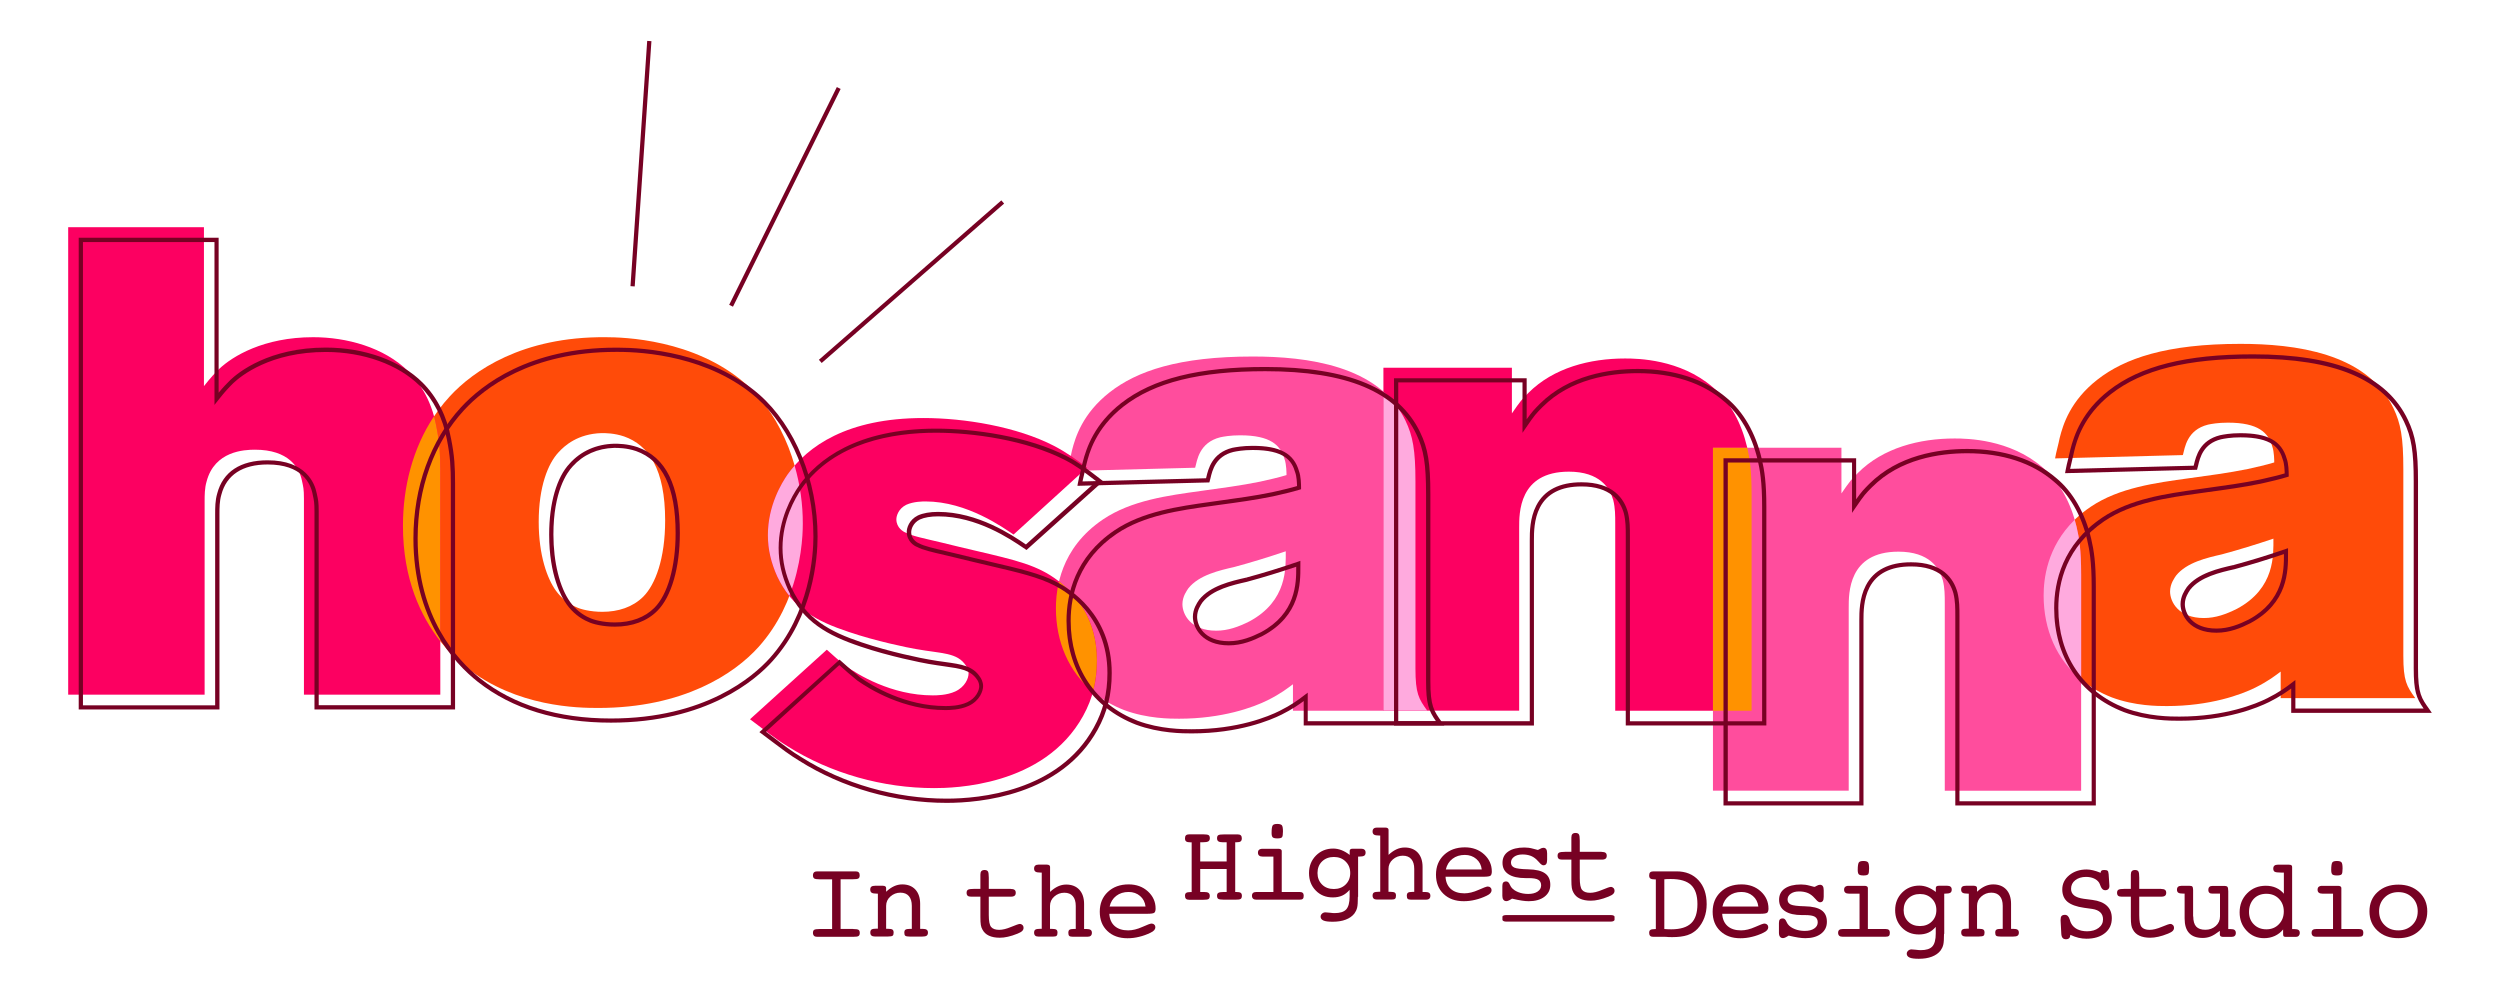 <?xml version="1.0" encoding="utf-8"?>
<!-- Generator: Adobe Illustrator 27.5.0, SVG Export Plug-In . SVG Version: 6.00 Build 0)  -->
<svg version="1.1" id="Layer_1" xmlns="http://www.w3.org/2000/svg" xmlns:xlink="http://www.w3.org/1999/xlink" x="0px" y="0px"
	 viewBox="0 0 330 132" style="enable-background:new 0 0 330 132;" xml:space="preserve">
<style type="text/css">
	.st0{fill:#770123;}
	.st1{fill:#FF4D9D;}
	.st2{fill:#FF4B09;}
	.st3{fill:#FC0061;}
	.st4{fill:#FFAADE;}
	.st5{fill:#FF9200;}
</style>
<g>
	<g>
		<g>
			<g>
				<path class="st0" d="M112.61,122.63c0.37,0,0.61,0.04,0.72,0.11c0.1,0.07,0.16,0.2,0.16,0.4c0,0.2-0.05,0.34-0.16,0.41
					c-0.1,0.08-0.34,0.11-0.72,0.11h-4.42h-0.34c-0.17,0-0.31-0.04-0.4-0.13c-0.09-0.09-0.14-0.22-0.14-0.39
					c0-0.19,0.05-0.33,0.16-0.4c0.11-0.07,0.35-0.11,0.72-0.11h1.65v-6.56h-1.65c-0.36,0-0.6-0.04-0.71-0.11
					c-0.11-0.08-0.17-0.21-0.17-0.41c0-0.18,0.05-0.31,0.14-0.4c0.09-0.08,0.23-0.13,0.41-0.13h0.33h4.42h0.34
					c0.17,0,0.31,0.04,0.4,0.13c0.09,0.09,0.13,0.22,0.13,0.39c0,0.2-0.05,0.34-0.16,0.41c-0.11,0.08-0.35,0.11-0.71,0.11h-1.65
					v6.56H112.61z"/>
			</g>
			<g>
				<path class="st0" d="M115.88,122.63v-4.67h-0.14c-0.33,0-0.56-0.04-0.68-0.12c-0.12-0.08-0.19-0.21-0.19-0.41
					c0-0.18,0.05-0.31,0.15-0.39c0.1-0.08,0.27-0.12,0.49-0.12h0.34h0.7c0.13,0,0.23,0.03,0.31,0.08c0.07,0.05,0.11,0.13,0.11,0.22
					v0.49c0.35-0.33,0.7-0.57,1.05-0.73c0.35-0.16,0.71-0.24,1.08-0.24c0.73,0,1.31,0.23,1.73,0.68c0.42,0.46,0.63,1.09,0.63,1.89
					v3.3h0.34c0.24,0,0.42,0.04,0.53,0.12c0.11,0.08,0.16,0.21,0.16,0.38c0,0.19-0.06,0.32-0.17,0.4c-0.11,0.08-0.32,0.12-0.61,0.12
					h-1.61c-0.31,0-0.51-0.04-0.6-0.11c-0.09-0.07-0.13-0.21-0.13-0.41c0-0.19,0.05-0.32,0.15-0.39s0.3-0.11,0.58-0.11h0.26v-3.03
					c0-0.57-0.13-1-0.39-1.3c-0.26-0.3-0.63-0.45-1.12-0.45c-0.5,0-0.93,0.17-1.31,0.5c-0.38,0.33-0.57,0.75-0.57,1.24v3.03h0.25
					c0.29,0,0.49,0.04,0.59,0.11c0.1,0.07,0.15,0.2,0.15,0.39c0,0.2-0.04,0.34-0.13,0.41s-0.3,0.11-0.64,0.11h-1.32h-0.39
					c-0.2,0-0.35-0.04-0.45-0.13c-0.1-0.08-0.15-0.22-0.15-0.4c0-0.19,0.06-0.33,0.17-0.4s0.34-0.11,0.67-0.11H115.88z"/>
			</g>
			<g>
				<path class="st0" d="M133.4,117.34c0.24,0,0.41,0.04,0.52,0.12c0.11,0.08,0.16,0.21,0.16,0.39c0,0.17-0.05,0.3-0.15,0.38
					c-0.1,0.08-0.25,0.13-0.46,0.13h-2.95v2.43c0,0.8,0.1,1.32,0.31,1.57c0.21,0.25,0.56,0.38,1.06,0.38c0.44,0,0.97-0.13,1.59-0.39
					c0.62-0.26,1-0.39,1.14-0.39c0.14,0,0.25,0.05,0.35,0.15c0.1,0.1,0.14,0.22,0.14,0.36c0,0.16-0.06,0.3-0.18,0.42
					c-0.12,0.12-0.32,0.23-0.61,0.35c-0.48,0.19-0.9,0.33-1.28,0.41c-0.38,0.09-0.74,0.13-1.07,0.13c-0.57,0-1.04-0.09-1.43-0.27
					c-0.39-0.18-0.67-0.45-0.86-0.81c-0.1-0.17-0.17-0.37-0.21-0.6c-0.04-0.23-0.06-0.59-0.06-1.08v-0.23v-2.43h-1.24
					c-0.2,0-0.35-0.04-0.44-0.12c-0.09-0.08-0.14-0.21-0.14-0.39c0-0.2,0.06-0.33,0.19-0.41c0.13-0.07,0.4-0.11,0.81-0.11h0.82
					v-1.49v-0.39c0-0.21,0.04-0.36,0.13-0.46c0.09-0.1,0.23-0.15,0.42-0.15c0.21,0,0.36,0.06,0.44,0.18
					c0.08,0.12,0.12,0.4,0.12,0.83v1.48H133.4z"/>
			</g>
			<g>
				<path class="st0" d="M137.51,122.63v-7.45h-0.14c-0.33,0-0.56-0.04-0.68-0.12c-0.12-0.08-0.19-0.21-0.19-0.41
					c0-0.17,0.05-0.31,0.15-0.39c0.1-0.09,0.24-0.13,0.43-0.13h1.11c0.13,0,0.23,0.03,0.31,0.08c0.07,0.05,0.11,0.13,0.11,0.22v3.3
					c0.35-0.33,0.7-0.57,1.05-0.73c0.35-0.16,0.71-0.24,1.08-0.24c0.73,0,1.31,0.23,1.73,0.68c0.42,0.46,0.63,1.09,0.63,1.89v3.3
					h0.34c0.24,0,0.42,0.04,0.53,0.12c0.11,0.08,0.16,0.21,0.16,0.38c0,0.17-0.05,0.31-0.15,0.39c-0.1,0.09-0.24,0.13-0.44,0.13
					h-1.94c-0.23,0-0.38-0.04-0.46-0.11c-0.08-0.08-0.12-0.21-0.12-0.41c0-0.19,0.05-0.33,0.15-0.4c0.1-0.07,0.29-0.11,0.57-0.11
					H142v-3.03c0-0.57-0.13-1-0.39-1.3c-0.26-0.3-0.63-0.45-1.12-0.45c-0.5,0-0.94,0.17-1.32,0.5c-0.38,0.33-0.57,0.75-0.57,1.24
					v3.03h0.25c0.29,0,0.49,0.04,0.59,0.11c0.1,0.07,0.15,0.2,0.15,0.39c0,0.2-0.04,0.34-0.12,0.41c-0.08,0.08-0.23,0.11-0.46,0.11
					h-1.94c-0.19,0-0.33-0.04-0.43-0.13c-0.09-0.09-0.14-0.22-0.14-0.39c0-0.19,0.06-0.33,0.17-0.4s0.34-0.11,0.67-0.11H137.51z"/>
			</g>
			<g>
				<path class="st0" d="M146.43,120.62c0.04,0.7,0.28,1.24,0.71,1.62c0.43,0.38,1.03,0.57,1.78,0.57c0.57,0,1.19-0.15,1.86-0.45
					c0.67-0.3,1.07-0.45,1.22-0.45c0.15,0,0.27,0.05,0.36,0.14c0.1,0.09,0.15,0.21,0.15,0.34c0,0.14-0.05,0.27-0.15,0.39
					c-0.1,0.12-0.26,0.23-0.49,0.34c-0.49,0.24-0.99,0.42-1.5,0.54c-0.52,0.13-1.03,0.19-1.54,0.19c-1.11,0-1.99-0.32-2.66-0.96
					c-0.67-0.64-1-1.48-1-2.54c0-1.07,0.35-1.94,1.06-2.61c0.7-0.66,1.62-1,2.75-1c1.02,0,1.87,0.31,2.55,0.93
					c0.67,0.62,1.01,1.37,1.01,2.26c0,0.27-0.06,0.45-0.17,0.55c-0.11,0.09-0.42,0.14-0.93,0.14h-0.11H146.43z M146.47,119.66h4.74
					c-0.07-0.58-0.31-1.04-0.72-1.39c-0.41-0.35-0.91-0.53-1.51-0.53c-0.65,0-1.19,0.17-1.63,0.51
					C146.9,118.59,146.61,119.06,146.47,119.66z"/>
			</g>
			<g>
				<path class="st0" d="M158.43,117.74h0.49c0.29,0,0.49,0.04,0.6,0.12s0.17,0.21,0.17,0.39c0,0.2-0.05,0.34-0.15,0.41
					c-0.1,0.08-0.33,0.11-0.67,0.11h-1.59h-0.33c-0.18,0-0.31-0.04-0.4-0.13c-0.09-0.09-0.13-0.22-0.13-0.39
					c0-0.19,0.05-0.32,0.16-0.39c0.1-0.07,0.3-0.11,0.59-0.11h0.13v-6.56h-0.12c-0.29,0-0.49-0.04-0.6-0.12s-0.16-0.21-0.16-0.41
					c0-0.18,0.04-0.31,0.13-0.4c0.09-0.08,0.23-0.13,0.42-0.13h0.31h1.52c0.39,0,0.63,0.04,0.74,0.11s0.16,0.21,0.16,0.41
					c0,0.19-0.07,0.33-0.2,0.41c-0.13,0.08-0.38,0.12-0.74,0.12h-0.33v2.53h3.49v-2.53h-0.5c-0.28,0-0.47-0.04-0.59-0.12
					c-0.12-0.08-0.18-0.22-0.18-0.4c0-0.2,0.05-0.34,0.16-0.41c0.11-0.08,0.38-0.11,0.8-0.11h1.45h0.33c0.17,0,0.31,0.04,0.4,0.13
					c0.09,0.09,0.13,0.22,0.13,0.39c0,0.19-0.05,0.32-0.15,0.4c-0.1,0.08-0.28,0.12-0.55,0.12h-0.17v6.56h0.12
					c0.29,0,0.49,0.04,0.6,0.11c0.11,0.08,0.16,0.21,0.16,0.39c0,0.2-0.05,0.34-0.15,0.41c-0.1,0.08-0.34,0.11-0.71,0.11h-1.51
					c-0.39,0-0.64-0.04-0.75-0.11c-0.11-0.08-0.16-0.21-0.16-0.41c0-0.19,0.06-0.32,0.19-0.39c0.13-0.07,0.37-0.11,0.72-0.11h0.36
					v-3.03h-3.49V117.74z"/>
			</g>
			<g>
				<path class="st0" d="M169.2,117.74h2.34c0.19,0,0.33,0.04,0.42,0.12c0.09,0.08,0.13,0.21,0.13,0.38c0,0.2-0.04,0.34-0.13,0.41
					c-0.08,0.08-0.24,0.11-0.47,0.11h-5.64c-0.19,0-0.34-0.04-0.44-0.13c-0.1-0.09-0.15-0.22-0.15-0.39c0-0.17,0.05-0.3,0.15-0.38
					c0.1-0.08,0.25-0.12,0.46-0.12h2.22v-4.67h-1.42c-0.2,0-0.35-0.04-0.46-0.13c-0.11-0.09-0.16-0.22-0.16-0.39
					c0-0.17,0.05-0.3,0.15-0.38c0.1-0.08,0.24-0.13,0.44-0.13h2.13c0.13,0,0.23,0.03,0.31,0.08c0.08,0.05,0.11,0.13,0.11,0.22
					V117.74z M167.85,109.95c0-0.52,0.05-0.85,0.14-0.99c0.09-0.14,0.3-0.2,0.61-0.2c0.3,0,0.5,0.06,0.6,0.17
					c0.1,0.11,0.15,0.38,0.15,0.81c0,0.42-0.04,0.68-0.13,0.78c-0.09,0.1-0.29,0.15-0.61,0.15c-0.31,0-0.51-0.05-0.61-0.14
					C167.9,110.43,167.85,110.24,167.85,109.95z"/>
			</g>
			<g>
				<path class="st0" d="M179.24,118.38c0,0.68-0.03,1.16-0.1,1.44c-0.07,0.28-0.19,0.53-0.35,0.75c-0.27,0.36-0.66,0.63-1.15,0.82
					c-0.49,0.19-1.07,0.28-1.73,0.28c-0.55,0-0.96-0.05-1.21-0.16s-0.38-0.28-0.38-0.51c0-0.15,0.06-0.28,0.19-0.4
					c0.12-0.11,0.27-0.17,0.44-0.17c0.13,0,0.33,0.02,0.6,0.05c0.27,0.04,0.48,0.05,0.62,0.05c0.72,0,1.23-0.16,1.53-0.49
					c0.3-0.33,0.45-0.9,0.45-1.7v-0.88c-0.3,0.34-0.62,0.6-0.98,0.76c-0.36,0.16-0.77,0.24-1.24,0.24c-0.91,0-1.66-0.3-2.25-0.91
					c-0.59-0.6-0.89-1.37-0.89-2.3c0-0.93,0.31-1.7,0.92-2.32c0.61-0.61,1.37-0.92,2.27-0.92c0.37,0,0.74,0.07,1.1,0.21
					s0.72,0.35,1.08,0.63v-0.52c0-0.1,0.03-0.18,0.1-0.23c0.07-0.05,0.17-0.07,0.31-0.07h1.1c0.19,0,0.34,0.04,0.44,0.13
					c0.1,0.08,0.15,0.21,0.15,0.38c0,0.19-0.06,0.33-0.18,0.41c-0.12,0.08-0.35,0.12-0.68,0.12h-0.13V118.38z M176.07,113.12
					c-0.64,0-1.15,0.2-1.56,0.59c-0.4,0.39-0.6,0.9-0.6,1.53c0,0.62,0.2,1.12,0.6,1.52c0.4,0.4,0.92,0.59,1.56,0.59
					c0.63,0,1.15-0.2,1.55-0.59c0.41-0.4,0.61-0.9,0.61-1.52c0-0.62-0.2-1.12-0.61-1.52C177.22,113.32,176.7,113.12,176.07,113.12z"
					/>
			</g>
			<g>
				<path class="st0" d="M182.19,117.74v-7.45h-0.14c-0.33,0-0.56-0.04-0.68-0.12c-0.12-0.08-0.19-0.21-0.19-0.41
					c0-0.17,0.05-0.31,0.15-0.39c0.1-0.09,0.24-0.13,0.43-0.13h1.11c0.13,0,0.23,0.03,0.31,0.08c0.07,0.05,0.11,0.13,0.11,0.22v3.3
					c0.35-0.33,0.7-0.57,1.05-0.73c0.35-0.16,0.71-0.24,1.08-0.24c0.73,0,1.31,0.23,1.73,0.68c0.42,0.46,0.63,1.09,0.63,1.89v3.3
					h0.34c0.24,0,0.42,0.04,0.53,0.12c0.11,0.08,0.16,0.21,0.16,0.38c0,0.17-0.05,0.31-0.15,0.39c-0.1,0.09-0.24,0.13-0.44,0.13
					h-1.94c-0.23,0-0.38-0.04-0.46-0.11c-0.08-0.08-0.12-0.21-0.12-0.41c0-0.19,0.05-0.33,0.15-0.4s0.29-0.11,0.57-0.11h0.26v-3.03
					c0-0.57-0.13-1-0.39-1.3c-0.26-0.3-0.63-0.45-1.12-0.45c-0.5,0-0.94,0.17-1.32,0.5c-0.38,0.33-0.57,0.75-0.57,1.24v3.03h0.25
					c0.29,0,0.49,0.04,0.59,0.11c0.1,0.07,0.15,0.2,0.15,0.39c0,0.2-0.04,0.34-0.12,0.41c-0.08,0.08-0.23,0.11-0.46,0.11h-1.94
					c-0.19,0-0.33-0.04-0.43-0.13c-0.09-0.09-0.14-0.22-0.14-0.39c0-0.19,0.06-0.33,0.17-0.4s0.34-0.11,0.67-0.11H182.19z"/>
			</g>
			<g>
				<path class="st0" d="M190.81,115.73c0.04,0.7,0.28,1.24,0.71,1.62c0.43,0.38,1.03,0.57,1.78,0.57c0.57,0,1.19-0.15,1.86-0.45
					c0.67-0.3,1.07-0.45,1.22-0.45c0.15,0,0.27,0.05,0.36,0.14c0.1,0.09,0.15,0.21,0.15,0.34c0,0.14-0.05,0.27-0.15,0.39
					c-0.1,0.12-0.26,0.23-0.49,0.34c-0.49,0.24-0.99,0.42-1.5,0.54c-0.52,0.13-1.03,0.19-1.54,0.19c-1.11,0-1.99-0.32-2.66-0.96
					c-0.67-0.64-1-1.48-1-2.54c0-1.07,0.35-1.94,1.06-2.61c0.7-0.66,1.62-1,2.75-1c1.02,0,1.87,0.31,2.55,0.93
					c0.67,0.62,1.01,1.37,1.01,2.26c0,0.27-0.06,0.45-0.17,0.55c-0.11,0.09-0.42,0.14-0.93,0.14h-0.11H190.81z M190.85,114.77h4.74
					c-0.07-0.58-0.31-1.04-0.72-1.39c-0.41-0.35-0.91-0.53-1.51-0.53c-0.65,0-1.19,0.17-1.63,0.51
					C191.28,113.7,190.99,114.17,190.85,114.77z"/>
			</g>
			<g>
				<path class="st0" d="M198.31,118.25v-1.3c0-0.21,0.04-0.37,0.12-0.46c0.08-0.09,0.21-0.14,0.39-0.14c0.2,0,0.36,0.14,0.47,0.41
					c0.08,0.17,0.15,0.29,0.21,0.37c0.2,0.26,0.5,0.47,0.9,0.63c0.4,0.16,0.84,0.24,1.32,0.24c0.51,0,0.93-0.1,1.24-0.31
					c0.31-0.21,0.47-0.48,0.47-0.82c0-0.34-0.13-0.59-0.38-0.74c-0.25-0.15-0.68-0.22-1.28-0.22h-0.4c-0.99,0-1.74-0.17-2.26-0.52
					c-0.52-0.34-0.78-0.84-0.78-1.5c0-0.64,0.25-1.14,0.76-1.49c0.51-0.35,1.22-0.53,2.14-0.53c0.37,0,0.75,0.05,1.14,0.16
					c0.39,0.1,0.59,0.16,0.61,0.16c0.05,0,0.16-0.05,0.31-0.14c0.15-0.09,0.3-0.14,0.44-0.14c0.16,0,0.29,0.06,0.37,0.18
					c0.08,0.12,0.12,0.3,0.12,0.55v0.85c0,0.26-0.04,0.44-0.12,0.56c-0.08,0.11-0.2,0.17-0.37,0.17c-0.15,0-0.33-0.12-0.54-0.37
					c-0.15-0.17-0.27-0.3-0.37-0.39c-0.26-0.24-0.53-0.41-0.82-0.51c-0.29-0.1-0.63-0.16-1.03-0.16c-0.46,0-0.82,0.1-1.1,0.3
					c-0.28,0.2-0.42,0.46-0.42,0.77c0,0.31,0.14,0.52,0.43,0.66c0.29,0.13,0.9,0.21,1.85,0.23c1.01,0.02,1.75,0.2,2.21,0.53
					c0.47,0.33,0.7,0.83,0.7,1.52c0,0.66-0.26,1.18-0.77,1.57c-0.51,0.39-1.21,0.59-2.08,0.59c-0.28,0-0.58-0.03-0.92-0.08
					c-0.34-0.05-0.77-0.14-1.28-0.26c-0.17,0.11-0.32,0.2-0.44,0.25c-0.12,0.06-0.22,0.08-0.31,0.08c-0.17,0-0.3-0.06-0.39-0.18
					C198.35,118.64,198.31,118.47,198.31,118.25z"/>
			</g>
			<g>
				<path class="st0" d="M211.41,112.45c0.24,0,0.41,0.04,0.52,0.12s0.16,0.21,0.16,0.39c0,0.17-0.05,0.3-0.15,0.38
					c-0.1,0.08-0.25,0.13-0.46,0.13h-2.95v2.43c0,0.8,0.1,1.32,0.31,1.57s0.56,0.38,1.06,0.38c0.44,0,0.97-0.13,1.59-0.39
					c0.62-0.26,1-0.39,1.14-0.39c0.14,0,0.25,0.05,0.35,0.15c0.1,0.1,0.14,0.22,0.14,0.36c0,0.16-0.06,0.3-0.18,0.42
					c-0.12,0.12-0.32,0.23-0.61,0.35c-0.48,0.19-0.9,0.33-1.28,0.41c-0.38,0.09-0.74,0.13-1.07,0.13c-0.57,0-1.04-0.09-1.43-0.27
					c-0.39-0.18-0.67-0.45-0.86-0.81c-0.1-0.17-0.17-0.37-0.21-0.6c-0.04-0.23-0.06-0.59-0.06-1.08v-0.23v-2.43h-1.24
					c-0.2,0-0.35-0.04-0.44-0.12c-0.09-0.08-0.14-0.21-0.14-0.39c0-0.2,0.06-0.33,0.19-0.41c0.13-0.07,0.4-0.11,0.81-0.11h0.82
					v-1.49v-0.39c0-0.21,0.04-0.36,0.13-0.46c0.09-0.1,0.23-0.15,0.42-0.15c0.21,0,0.36,0.06,0.44,0.18
					c0.08,0.12,0.12,0.4,0.12,0.83v1.48H211.41z"/>
			</g>
			<g>
				<path class="st0" d="M219.7,123.66h-1.15h-0.33c-0.18,0-0.31-0.04-0.4-0.13c-0.09-0.09-0.13-0.22-0.13-0.39
					c0-0.19,0.05-0.32,0.16-0.39c0.1-0.07,0.3-0.11,0.59-0.11h0.13v-6.56h-0.12c-0.29,0-0.49-0.04-0.6-0.12
					c-0.11-0.08-0.16-0.21-0.16-0.41c0-0.18,0.04-0.31,0.13-0.4c0.09-0.08,0.23-0.13,0.42-0.13h0.31h1.15h1.61
					c1.21,0,2.17,0.39,2.89,1.17c0.72,0.78,1.08,1.83,1.08,3.16c0,0.65-0.1,1.24-0.31,1.8c-0.21,0.55-0.51,1.04-0.9,1.46
					c-0.36,0.38-0.81,0.65-1.33,0.83c-0.52,0.17-1.19,0.26-2.01,0.26c-0.1,0-0.26-0.01-0.49-0.01
					C220,123.66,219.82,123.66,219.7,123.66z M219.7,122.63c0.16,0.01,0.31,0.03,0.46,0.03c0.15,0.01,0.3,0.01,0.45,0.01
					c1.19,0,2.07-0.27,2.62-0.8c0.56-0.53,0.83-1.38,0.83-2.53c0-1.15-0.28-2-0.84-2.52c-0.56-0.53-1.45-0.79-2.68-0.79
					c-0.23,0-0.4,0-0.52,0.01c-0.12,0-0.23,0.01-0.33,0.03V122.63z"/>
			</g>
			<g>
				<path class="st0" d="M227.33,120.62c0.04,0.7,0.28,1.24,0.71,1.62c0.43,0.38,1.03,0.57,1.78,0.57c0.57,0,1.19-0.15,1.86-0.45
					c0.67-0.3,1.07-0.45,1.22-0.45c0.15,0,0.27,0.05,0.36,0.14c0.1,0.09,0.15,0.21,0.15,0.34c0,0.14-0.05,0.27-0.15,0.39
					c-0.1,0.12-0.26,0.23-0.49,0.34c-0.49,0.24-0.99,0.42-1.5,0.54c-0.52,0.13-1.03,0.19-1.54,0.19c-1.11,0-1.99-0.32-2.66-0.96
					c-0.67-0.64-1-1.48-1-2.54c0-1.07,0.35-1.94,1.06-2.61c0.7-0.66,1.62-1,2.75-1c1.02,0,1.87,0.31,2.55,0.93
					c0.67,0.62,1.01,1.37,1.01,2.26c0,0.27-0.06,0.45-0.17,0.55c-0.11,0.09-0.42,0.14-0.93,0.14h-0.11H227.33z M227.36,119.66h4.74
					c-0.07-0.58-0.31-1.04-0.72-1.39c-0.41-0.35-0.91-0.53-1.51-0.53c-0.65,0-1.19,0.17-1.63,0.51
					C227.8,118.59,227.5,119.06,227.36,119.66z"/>
			</g>
			<g>
				<path class="st0" d="M234.82,123.13v-1.3c0-0.21,0.04-0.37,0.12-0.46c0.08-0.09,0.21-0.14,0.39-0.14c0.2,0,0.36,0.14,0.47,0.41
					c0.08,0.17,0.15,0.29,0.21,0.37c0.2,0.26,0.5,0.47,0.9,0.63c0.4,0.16,0.84,0.24,1.32,0.24c0.51,0,0.93-0.1,1.24-0.31
					c0.31-0.21,0.47-0.48,0.47-0.82c0-0.34-0.13-0.59-0.38-0.74c-0.25-0.15-0.68-0.22-1.28-0.22h-0.4c-0.99,0-1.74-0.17-2.26-0.52
					c-0.52-0.34-0.78-0.84-0.78-1.5c0-0.64,0.25-1.14,0.76-1.49c0.51-0.35,1.22-0.53,2.14-0.53c0.37,0,0.75,0.05,1.14,0.16
					c0.39,0.1,0.59,0.16,0.61,0.16c0.05,0,0.16-0.05,0.31-0.14c0.15-0.09,0.3-0.14,0.44-0.14c0.16,0,0.29,0.06,0.37,0.18
					c0.08,0.12,0.12,0.3,0.12,0.55v0.85c0,0.26-0.04,0.44-0.12,0.56c-0.08,0.11-0.2,0.17-0.37,0.17c-0.15,0-0.33-0.12-0.54-0.37
					c-0.15-0.17-0.27-0.3-0.37-0.39c-0.26-0.24-0.53-0.41-0.82-0.51c-0.29-0.1-0.63-0.16-1.03-0.16c-0.46,0-0.82,0.1-1.1,0.3
					c-0.28,0.2-0.42,0.46-0.42,0.77c0,0.31,0.14,0.52,0.43,0.66c0.29,0.13,0.9,0.21,1.85,0.23c1.01,0.02,1.75,0.2,2.21,0.53
					c0.47,0.33,0.7,0.83,0.7,1.52c0,0.66-0.26,1.18-0.77,1.57c-0.51,0.39-1.21,0.59-2.08,0.59c-0.28,0-0.58-0.03-0.92-0.08
					c-0.34-0.05-0.77-0.14-1.28-0.26c-0.17,0.11-0.32,0.2-0.44,0.25c-0.12,0.06-0.22,0.08-0.31,0.08c-0.17,0-0.3-0.06-0.39-0.18
					C234.87,123.53,234.82,123.36,234.82,123.13z"/>
			</g>
			<g>
				<path class="st0" d="M246.57,122.63h2.34c0.19,0,0.33,0.04,0.42,0.12c0.09,0.08,0.13,0.21,0.13,0.38c0,0.2-0.04,0.34-0.13,0.41
					c-0.08,0.08-0.24,0.11-0.47,0.11h-5.64c-0.19,0-0.34-0.04-0.44-0.13c-0.1-0.09-0.15-0.22-0.15-0.39c0-0.17,0.05-0.3,0.15-0.38
					c0.1-0.08,0.25-0.12,0.46-0.12h2.22v-4.67h-1.42c-0.2,0-0.35-0.04-0.46-0.13c-0.11-0.09-0.16-0.22-0.16-0.39
					c0-0.17,0.05-0.3,0.15-0.38c0.1-0.08,0.24-0.13,0.44-0.13h2.13c0.13,0,0.23,0.03,0.31,0.08c0.08,0.05,0.11,0.13,0.11,0.22
					V122.63z M245.22,114.84c0-0.52,0.05-0.85,0.14-0.99c0.09-0.14,0.3-0.2,0.61-0.2c0.3,0,0.5,0.06,0.6,0.17
					c0.1,0.11,0.15,0.38,0.15,0.81c0,0.42-0.04,0.68-0.13,0.78c-0.09,0.1-0.29,0.15-0.61,0.15c-0.31,0-0.51-0.05-0.61-0.14
					C245.27,115.32,245.22,115.13,245.22,114.84z"/>
			</g>
			<g>
				<path class="st0" d="M256.61,123.27c0,0.68-0.03,1.16-0.1,1.44c-0.07,0.28-0.19,0.53-0.35,0.75c-0.27,0.36-0.66,0.63-1.15,0.82
					c-0.49,0.19-1.07,0.28-1.73,0.28c-0.55,0-0.96-0.05-1.21-0.16c-0.25-0.11-0.38-0.28-0.38-0.51c0-0.15,0.06-0.28,0.19-0.4
					c0.12-0.11,0.27-0.17,0.44-0.17c0.13,0,0.33,0.02,0.6,0.05c0.27,0.04,0.48,0.05,0.62,0.05c0.72,0,1.23-0.16,1.53-0.49
					c0.3-0.33,0.45-0.9,0.45-1.7v-0.88c-0.3,0.34-0.62,0.6-0.98,0.76c-0.36,0.16-0.77,0.24-1.24,0.24c-0.91,0-1.66-0.3-2.25-0.91
					c-0.59-0.6-0.89-1.37-0.89-2.3c0-0.93,0.31-1.7,0.92-2.32c0.61-0.61,1.37-0.92,2.27-0.92c0.37,0,0.74,0.07,1.1,0.21
					c0.36,0.14,0.72,0.35,1.08,0.63v-0.52c0-0.1,0.03-0.18,0.1-0.23c0.07-0.05,0.17-0.07,0.31-0.07h1.1c0.19,0,0.34,0.04,0.44,0.13
					c0.1,0.08,0.15,0.21,0.15,0.38c0,0.19-0.06,0.33-0.18,0.41c-0.12,0.08-0.35,0.12-0.68,0.12h-0.13V123.27z M253.44,118.01
					c-0.64,0-1.15,0.2-1.56,0.59c-0.4,0.39-0.6,0.9-0.6,1.53c0,0.62,0.2,1.12,0.6,1.52c0.4,0.4,0.92,0.59,1.56,0.59
					c0.63,0,1.15-0.2,1.55-0.59c0.41-0.4,0.61-0.9,0.61-1.52c0-0.62-0.2-1.12-0.61-1.52C254.59,118.21,254.07,118.01,253.44,118.01z
					"/>
			</g>
			<g>
				<path class="st0" d="M259.88,122.63v-4.67h-0.14c-0.33,0-0.56-0.04-0.68-0.12c-0.12-0.08-0.19-0.21-0.19-0.41
					c0-0.18,0.05-0.31,0.15-0.39c0.1-0.08,0.27-0.12,0.49-0.12h0.34h0.7c0.13,0,0.23,0.03,0.31,0.08c0.07,0.05,0.11,0.13,0.11,0.22
					v0.49c0.35-0.33,0.7-0.57,1.05-0.73c0.35-0.16,0.71-0.24,1.08-0.24c0.73,0,1.31,0.23,1.73,0.68c0.42,0.46,0.63,1.09,0.63,1.89
					v3.3h0.34c0.24,0,0.42,0.04,0.53,0.12c0.11,0.08,0.16,0.21,0.16,0.38c0,0.19-0.06,0.32-0.17,0.4c-0.11,0.08-0.32,0.12-0.61,0.12
					h-1.61c-0.31,0-0.51-0.04-0.6-0.11c-0.09-0.07-0.13-0.21-0.13-0.41c0-0.19,0.05-0.32,0.15-0.39c0.1-0.07,0.3-0.11,0.58-0.11
					h0.26v-3.03c0-0.57-0.13-1-0.39-1.3c-0.26-0.3-0.63-0.45-1.12-0.45c-0.5,0-0.93,0.17-1.31,0.5c-0.38,0.33-0.57,0.75-0.57,1.24
					v3.03h0.25c0.29,0,0.49,0.04,0.59,0.11c0.1,0.07,0.15,0.2,0.15,0.39c0,0.2-0.04,0.34-0.13,0.41s-0.3,0.11-0.64,0.11h-1.32h-0.39
					c-0.2,0-0.35-0.04-0.45-0.13c-0.1-0.08-0.15-0.22-0.15-0.4c0-0.19,0.06-0.33,0.17-0.4s0.34-0.11,0.67-0.11H259.88z"/>
			</g>
			<g>
				<path class="st0" d="M273.29,123.4c-0.02,0.22-0.08,0.37-0.17,0.45c-0.09,0.08-0.23,0.13-0.41,0.13c-0.2,0-0.36-0.06-0.45-0.18
					c-0.1-0.12-0.16-0.31-0.17-0.58l-0.09-1.69v-0.13c0-0.23,0.04-0.4,0.13-0.49c0.09-0.1,0.24-0.15,0.45-0.15
					c0.29,0,0.5,0.21,0.63,0.63c0.06,0.21,0.11,0.37,0.17,0.47c0.17,0.34,0.44,0.6,0.8,0.79c0.37,0.18,0.8,0.28,1.31,0.28
					c0.63,0,1.13-0.15,1.52-0.44s0.59-0.67,0.59-1.14c0-0.38-0.12-0.69-0.36-0.92c-0.24-0.23-0.59-0.38-1.05-0.45l-1.08-0.15
					c-1-0.14-1.74-0.41-2.2-0.79c-0.46-0.39-0.69-0.93-0.69-1.64c0-0.74,0.31-1.37,0.92-1.87s1.38-0.76,2.3-0.76
					c0.27,0,0.55,0.04,0.84,0.11c0.3,0.07,0.63,0.18,1,0.33c0.01-0.14,0.05-0.24,0.12-0.29c0.07-0.05,0.18-0.08,0.35-0.08
					c0.21,0,0.36,0.03,0.44,0.09c0.08,0.06,0.13,0.21,0.15,0.45l0.1,1.52v0.07c0,0.17-0.05,0.3-0.15,0.4
					c-0.1,0.09-0.23,0.14-0.41,0.14c-0.26,0-0.46-0.18-0.6-0.54c-0.07-0.2-0.14-0.36-0.2-0.46c-0.16-0.24-0.39-0.43-0.69-0.56
					c-0.3-0.13-0.64-0.2-1.03-0.2c-0.59,0-1.06,0.15-1.43,0.44c-0.37,0.29-0.55,0.67-0.55,1.14c0,0.37,0.14,0.66,0.41,0.87
					c0.27,0.21,0.69,0.36,1.26,0.44l1.16,0.15c0.84,0.11,1.48,0.37,1.91,0.78c0.43,0.41,0.64,0.95,0.64,1.64
					c0,0.82-0.3,1.47-0.91,1.96c-0.61,0.49-1.42,0.74-2.43,0.74c-0.35,0-0.7-0.04-1.04-0.12
					C274.04,123.71,273.67,123.58,273.29,123.4z"/>
			</g>
			<g>
				<path class="st0" d="M285.26,117.34c0.24,0,0.41,0.04,0.52,0.12c0.11,0.08,0.16,0.21,0.16,0.39c0,0.17-0.05,0.3-0.15,0.38
					c-0.1,0.08-0.25,0.13-0.46,0.13h-2.95v2.43c0,0.8,0.1,1.32,0.31,1.57c0.21,0.25,0.56,0.38,1.06,0.38c0.44,0,0.97-0.13,1.59-0.39
					c0.62-0.26,1-0.39,1.14-0.39c0.14,0,0.25,0.05,0.35,0.15c0.1,0.1,0.14,0.22,0.14,0.36c0,0.16-0.06,0.3-0.18,0.42
					c-0.12,0.12-0.32,0.23-0.61,0.35c-0.48,0.19-0.9,0.33-1.28,0.41c-0.38,0.09-0.74,0.13-1.07,0.13c-0.57,0-1.04-0.09-1.43-0.27
					c-0.39-0.18-0.67-0.45-0.86-0.81c-0.1-0.17-0.17-0.37-0.21-0.6c-0.04-0.23-0.06-0.59-0.06-1.08v-0.23v-2.43h-1.24
					c-0.2,0-0.35-0.04-0.44-0.12c-0.09-0.08-0.14-0.21-0.14-0.39c0-0.2,0.06-0.33,0.19-0.41c0.13-0.07,0.4-0.11,0.81-0.11h0.82
					v-1.49v-0.39c0-0.21,0.04-0.36,0.13-0.46c0.09-0.1,0.23-0.15,0.42-0.15c0.21,0,0.36,0.06,0.44,0.18
					c0.08,0.12,0.12,0.4,0.12,0.83v1.48H285.26z"/>
			</g>
			<g>
				<path class="st0" d="M289.51,120.97c0,0.61,0.13,1.06,0.39,1.34c0.26,0.28,0.66,0.42,1.22,0.42c0.53,0,0.98-0.17,1.36-0.5
					c0.38-0.34,0.56-0.76,0.56-1.26v-3.01h-1c-0.19,0-0.33-0.04-0.41-0.12c-0.08-0.08-0.13-0.2-0.13-0.37c0-0.18,0.05-0.32,0.14-0.4
					c0.09-0.09,0.24-0.13,0.44-0.13h1.55c0.18,0,0.31,0.04,0.39,0.12c0.07,0.08,0.11,0.28,0.11,0.59v4.99h0.33
					c0.24,0,0.41,0.04,0.51,0.12c0.1,0.08,0.16,0.21,0.16,0.39c0,0.17-0.05,0.31-0.15,0.39c-0.1,0.09-0.24,0.13-0.43,0.13h-1.11
					c-0.13,0-0.23-0.03-0.31-0.08c-0.07-0.05-0.11-0.13-0.11-0.22v-0.5c-0.47,0.36-0.87,0.61-1.2,0.74c-0.33,0.13-0.68,0.2-1.05,0.2
					c-0.8,0-1.4-0.21-1.8-0.64c-0.4-0.42-0.6-1.07-0.6-1.93v-3.28h-0.15c-0.33,0-0.56-0.04-0.68-0.12c-0.12-0.08-0.18-0.21-0.18-0.4
					c0-0.17,0.05-0.3,0.14-0.38c0.09-0.08,0.24-0.13,0.44-0.13h1.1c0.17,0,0.29,0.03,0.35,0.1s0.1,0.22,0.1,0.45V120.97z"/>
			</g>
			<g>
				<path class="st0" d="M301.64,123.66c-0.1,0-0.17-0.03-0.21-0.08c-0.04-0.05-0.06-0.15-0.06-0.29v-0.6
					c-0.29,0.36-0.66,0.65-1.09,0.85c-0.44,0.2-0.91,0.3-1.42,0.3c-0.92,0-1.69-0.33-2.3-0.98c-0.62-0.65-0.93-1.46-0.93-2.43
					c0-1,0.33-1.84,0.99-2.51c0.66-0.67,1.48-1,2.47-1c0.5,0,0.95,0.09,1.35,0.27c0.4,0.18,0.74,0.44,1.03,0.78v-2.79h-0.39
					c-0.42,0-0.7-0.04-0.82-0.11s-0.19-0.21-0.19-0.41c0-0.17,0.05-0.31,0.15-0.39c0.1-0.09,0.24-0.13,0.43-0.13h1.49
					c0.15,0,0.25,0.02,0.32,0.07c0.07,0.05,0.1,0.12,0.1,0.23v8.2h0.33c0.24,0,0.41,0.04,0.52,0.12c0.11,0.08,0.16,0.21,0.16,0.38
					c0,0.16-0.05,0.29-0.14,0.39c-0.09,0.09-0.22,0.14-0.37,0.14H301.64z M296.87,120.39c0,0.67,0.22,1.22,0.65,1.64
					c0.43,0.43,0.98,0.64,1.64,0.64c0.67,0,1.22-0.22,1.65-0.67c0.43-0.44,0.65-1.01,0.65-1.69c0-0.67-0.21-1.23-0.64-1.67
					c-0.43-0.44-0.98-0.66-1.66-0.66c-0.68,0-1.24,0.22-1.66,0.66C297.08,119.1,296.87,119.68,296.87,120.39z"/>
			</g>
			<g>
				<path class="st0" d="M309.07,122.63h2.34c0.19,0,0.33,0.04,0.42,0.12c0.09,0.08,0.13,0.21,0.13,0.38c0,0.2-0.04,0.34-0.13,0.41
					c-0.08,0.08-0.24,0.11-0.47,0.11h-5.64c-0.19,0-0.34-0.04-0.44-0.13s-0.15-0.22-0.15-0.39c0-0.17,0.05-0.3,0.15-0.38
					c0.1-0.08,0.25-0.12,0.46-0.12h2.22v-4.67h-1.42c-0.2,0-0.35-0.04-0.46-0.13c-0.11-0.09-0.16-0.22-0.16-0.39
					c0-0.17,0.05-0.3,0.15-0.38c0.1-0.08,0.24-0.13,0.44-0.13h2.13c0.13,0,0.23,0.03,0.31,0.08c0.08,0.05,0.11,0.13,0.11,0.22
					V122.63z M307.72,114.84c0-0.52,0.05-0.85,0.14-0.99c0.09-0.14,0.3-0.2,0.61-0.2c0.3,0,0.5,0.06,0.6,0.17
					c0.1,0.11,0.15,0.38,0.15,0.81c0,0.42-0.04,0.68-0.13,0.78c-0.09,0.1-0.29,0.15-0.61,0.15c-0.31,0-0.51-0.05-0.61-0.14
					C307.77,115.32,307.72,115.13,307.72,114.84z"/>
			</g>
			<g>
				<path class="st0" d="M320.4,120.3c0,1.04-0.35,1.89-1.06,2.55c-0.71,0.66-1.63,0.99-2.76,0.99c-1.13,0-2.04-0.33-2.75-0.99
					c-0.71-0.66-1.06-1.51-1.06-2.55c0-1.04,0.35-1.89,1.06-2.54c0.71-0.66,1.63-0.99,2.75-0.99c1.13,0,2.04,0.33,2.75,0.99
					C320.04,118.42,320.4,119.27,320.4,120.3z M316.58,122.81c0.75,0,1.36-0.24,1.84-0.71c0.48-0.47,0.72-1.07,0.72-1.81
					c0-0.73-0.24-1.34-0.72-1.81c-0.48-0.48-1.09-0.72-1.83-0.72s-1.35,0.24-1.83,0.72c-0.48,0.48-0.72,1.08-0.72,1.81
					c0,0.74,0.24,1.34,0.71,1.81C315.22,122.58,315.83,122.81,316.58,122.81z"/>
			</g>
		</g>
		<g>
			<g>
				<path class="st0" d="M213.12,121.41c0,0.07-0.05,0.12-0.14,0.17c-0.09,0.05-0.21,0.07-0.34,0.07H198.8
					c-0.14,0-0.25-0.02-0.34-0.07c-0.09-0.05-0.14-0.1-0.14-0.17v-0.4c0-0.07,0.05-0.12,0.14-0.16c0.09-0.04,0.21-0.06,0.34-0.06
					h13.84c0.14,0,0.25,0.02,0.34,0.06c0.09,0.04,0.14,0.1,0.14,0.16V121.41z"/>
			</g>
		</g>
	</g>
	<g>
		
			<rect x="68.41" y="21.36" transform="matrix(0.068 -0.998 0.998 0.068 57.255 104.593)" class="st0" width="32.44" height="0.56"/>
	</g>
	<g>
		
			<rect x="104.35" y="36.95" transform="matrix(0.753 -0.658 0.658 0.753 5.206 88.331)" class="st0" width="31.98" height="0.56"/>
	</g>
	<g>
		
			<rect x="87.61" y="25.68" transform="matrix(0.443 -0.896 0.896 0.443 34.43 107.358)" class="st0" width="32.08" height="0.56"/>
	</g>
	<g>
		<g>
			<g>
				<path class="st1" d="M170.67,93.82v-3.5c-0.7,0.52-1.57,1.22-3.32,2.1c-1.92,0.96-6.03,2.45-11.71,2.45c-1.14,0-4.2,0-7.25-1.14
					c-5.86-2.27-9-7.34-9-13.46c0-2.45,0.52-7.87,6.21-11.71c3.76-2.53,8.57-3.15,12.94-3.76c2.53-0.35,5.24-0.7,7.78-1.22
					c1.14-0.26,2.36-0.52,3.5-0.87c0-0.17,0-1.4-0.26-2.1c-0.52-1.84-1.84-3.15-5.86-3.15c-1.31,0-2.19,0.17-2.62,0.26
					c-2.8,0.7-3.06,3.06-3.32,4.02l-16.87,0.44c0.17-0.96,0.44-1.84,0.61-2.71c0.44-1.75,1.4-4.89,4.98-7.69
					c3.58-2.8,9.09-4.72,18.88-4.72c7.08,0,16.69,1.14,20.19,8.48c0.96,2.01,1.31,3.85,1.31,8.04v24.65c0,3.32,0.44,4.02,1.57,5.59
					H170.67z M162.9,74.85c-1.92,0.44-4.63,1.05-6.03,2.8c-0.17,0.26-0.79,1.05-0.79,2.1c0,1.4,1.14,3.5,4.46,3.5
					c1.57,0,2.97-0.52,4.37-1.22c5.07-2.71,4.81-7.17,4.81-9.26C167.44,73.54,165.17,74.24,162.9,74.85z"/>
			</g>
		</g>
	</g>
	<g>
		<g>
			<g>
				<path class="st2" d="M301.05,92.15v-3.5c-0.7,0.52-1.57,1.22-3.32,2.1c-1.92,0.96-6.03,2.45-11.71,2.45c-1.14,0-4.2,0-7.25-1.14
					c-5.86-2.27-9-7.34-9-13.46c0-2.45,0.52-7.87,6.21-11.71c3.76-2.53,8.57-3.15,12.94-3.76c2.53-0.35,5.24-0.7,7.78-1.22
					c1.14-0.26,2.36-0.52,3.5-0.87c0-0.17,0-1.4-0.26-2.1c-0.52-1.84-1.84-3.15-5.86-3.15c-1.31,0-2.19,0.17-2.62,0.26
					c-2.8,0.7-3.06,3.06-3.32,4.02l-16.87,0.44c0.17-0.96,0.44-1.84,0.61-2.71c0.44-1.75,1.4-4.89,4.98-7.69
					c3.58-2.8,9.09-4.72,18.88-4.72c7.08,0,16.69,1.14,20.19,8.48c0.96,2.01,1.31,3.85,1.31,8.04v24.65c0,3.32,0.44,4.02,1.57,5.59
					H301.05z M293.27,73.18c-1.92,0.44-4.63,1.05-6.03,2.8c-0.17,0.26-0.79,1.05-0.79,2.1c0,1.4,1.14,3.5,4.46,3.5
					c1.57,0,2.97-0.52,4.37-1.22c5.07-2.71,4.81-7.17,4.81-9.26C297.81,71.87,295.54,72.57,293.27,73.18z"/>
			</g>
		</g>
	</g>
	<g>
		<g>
			<g>
				<path class="st2" d="M100.12,85.41c-3.15,3.5-9.88,8.04-21.15,8.04c-2.62,0-10.75-0.09-17.39-5.33
					c-3.32-2.62-8.39-8.39-8.39-18.7c0-6.29,1.92-12.5,6.21-17.13c3.06-3.32,9.53-7.87,20.54-7.78c2.36,0,11.71,0.26,18.44,6.12
					c5.07,4.46,7.6,11.8,7.6,18.53C105.98,71.6,105.54,79.38,100.12,85.41z M82.38,57.61c-1.31-0.44-2.45-0.44-2.97-0.44
					c-3.15,0.09-4.89,1.66-5.68,2.53c-1.4,1.49-2.62,4.55-2.62,9.18c0,4.46,1.14,7.52,2.27,9.09c0.7,0.96,1.66,1.75,2.71,2.18
					c0.52,0.26,1.84,0.61,3.41,0.61c2.1,0,4.02-0.61,5.42-2.01c1.57-1.57,2.88-4.98,2.88-10.05C87.8,61.9,85.61,58.75,82.38,57.61z"
					/>
			</g>
		</g>
	</g>
	<g>
		<g>
			<g>
				<path class="st3" d="M213.21,93.82V69.08c0-1.05,0-2.01-0.26-3.06c-0.44-1.57-1.75-3.76-5.86-3.76c-6.64,0-6.56,5.51-6.56,7.43
					v24.12h-17.92V48.54h16.96v6.03c1.14-1.66,1.31-1.84,2.18-2.71c3.32-3.32,8.13-4.54,12.76-4.54c1.66,0,7.25,0.09,11.54,3.76
					c2.36,1.92,3.85,4.89,4.55,7.87c0.35,1.49,0.61,3.06,0.61,6.29v28.58H213.21z"/>
			</g>
		</g>
	</g>
	<g>
		<g>
			<g>
				<path class="st1" d="M256.71,104.38V79.64c0-1.05,0-2.01-0.26-3.06c-0.44-1.57-1.75-3.76-5.86-3.76c-6.64,0-6.56,5.51-6.56,7.43
					v24.12h-17.92V59.1h16.96v6.03c1.14-1.66,1.31-1.84,2.18-2.71c3.32-3.32,8.13-4.54,12.76-4.54c1.66,0,7.25,0.09,11.54,3.76
					c2.36,1.92,3.85,4.89,4.55,7.87c0.35,1.49,0.61,3.06,0.61,6.29v28.58H256.71z"/>
			</g>
		</g>
	</g>
	<g>
		<g>
			<g>
				<path class="st3" d="M142.97,94.5c-5.16,9.35-17.22,9.53-19.67,9.53c-6.73,0-13.63-1.92-19.32-5.51
					c-1.75-1.05-3.32-2.36-4.98-3.58l10.14-9.18c0.87,0.79,1.66,1.49,2.54,2.18c1.49,1.05,5.94,3.85,11.45,3.85
					c0.44,0,1.84,0,2.97-0.52c1.31-0.61,1.75-1.75,1.75-2.36c0-0.52-0.26-0.96-0.35-1.05c-1.14-1.75-3.15-1.57-6.56-2.18
					c-1.05-0.17-5.33-1.05-8.92-2.27c-4.19-1.4-7.43-3.06-9.44-7.34c-0.79-1.75-1.22-3.5-1.22-5.42c0-3.93,1.84-6.9,2.62-8.04
					c2.62-3.67,7.78-7.43,17.92-7.43c5.42,0,12.32,1.14,17.22,3.67c1.66,0.87,2.88,1.75,4.37,2.88l-9.7,8.83
					c-1.31-0.87-6.12-4.37-11.62-4.37c-0.35,0-1.57,0-2.54,0.44c-1.05,0.52-1.31,1.49-1.31,1.92c0,1.14,0.96,1.66,1.22,1.75
					c0.79,0.44,2.53,0.79,4.72,1.31c6.64,1.66,10.49,2.27,13.37,3.76c2.27,1.14,7.17,4.63,7.17,11.8
					C144.8,89.78,144.28,92.14,142.97,94.5z"/>
			</g>
		</g>
	</g>
	<g>
		<g>
			<g>
				<path class="st3" d="M40.12,91.7V65.83c0-1.31-0.09-1.57-0.26-2.36c-0.35-1.75-1.75-4.11-6.21-4.11c-1.4,0-5.33,0.17-6.38,4.2
					c-0.26,0.87-0.26,1.84-0.26,2.62V91.7H9V29.99h17.92v20.98c0.96-1.22,1.4-1.66,2.01-2.27c1.75-1.66,5.86-4.19,12.41-4.19
					c4.37,0,9.35,1.31,12.59,4.54c1.14,1.14,2.97,3.41,3.67,7.25c0.44,2.18,0.52,3.67,0.52,5.86V91.7H40.12z"/>
			</g>
		</g>
	</g>
	<g>
		<g>
			<path class="st4" d="M186.84,63.58c0-4.2-0.35-6.03-1.31-8.04c-0.73-1.53-1.73-2.79-2.92-3.83v42.11h5.8
				c-1.14-1.57-1.57-2.27-1.57-5.59V63.58z"/>
		</g>
		<g>
			<path class="st4" d="M274.1,69.51c-0.07-0.3-0.16-0.6-0.24-0.9c-3.7,3.61-4.1,7.9-4.1,10c0,4.51,1.71,8.44,4.95,11.11V75.8
				C274.71,72.56,274.45,70.99,274.1,69.51z"/>
		</g>
		<g>
			<path class="st5" d="M231.21,65.24c0-3.12-0.24-4.69-0.57-6.13h-4.53v34.71h5.1V65.24z"/>
		</g>
		<g>
			<path class="st5" d="M139.79,76.74c-0.34,1.41-0.41,2.66-0.41,3.53c0,4.47,1.69,8.38,4.88,11.05c0.37-1.34,0.53-2.71,0.53-4.16
				C144.8,81.85,142.11,78.55,139.79,76.74z"/>
		</g>
		<g>
			<path class="st4" d="M104.89,61.46c-0.33,0.38-0.64,0.76-0.91,1.14c-0.79,1.14-2.62,4.11-2.62,8.04c0,1.92,0.44,3.67,1.22,5.42
				c0.47,1,1.01,1.85,1.61,2.6c1.59-4.12,1.78-7.93,1.78-9.51C105.98,66.61,105.62,63.99,104.89,61.46z"/>
		</g>
		<g>
			<path class="st5" d="M57.6,56.3c-0.09-0.47-0.19-0.92-0.31-1.35c-2.81,4.22-4.1,9.31-4.1,14.46c0,7.06,2.37,11.98,4.93,15.23
				V62.16C58.12,59.97,58.03,58.49,57.6,56.3z"/>
		</g>
	</g>
	<g>
		<g>
			<path class="st0" d="M157.31,96.81c-1.16,0-4.25,0-7.35-1.15c-5.84-2.27-9.18-7.27-9.18-13.72c0-3.49,1.1-8.4,6.33-11.94
				c3.7-2.5,8.47-3.16,12.68-3.75l1.2-0.17c2.3-0.32,4.68-0.64,6.94-1.11l0.53-0.12c0.91-0.21,1.85-0.42,2.75-0.69
				c-0.01-0.44-0.05-1.29-0.24-1.79c-0.44-1.55-1.42-2.97-5.6-2.97c-1.28,0-2.15,0.17-2.57,0.26c-2.33,0.58-2.77,2.4-3.02,3.48
				c-0.03,0.13-0.06,0.24-0.09,0.34l-0.05,0.2l-17.42,0.45l0.06-0.34c0.1-0.54,0.22-1.05,0.35-1.55c0.1-0.39,0.19-0.78,0.27-1.16
				c0.52-2.08,1.61-5.14,5.08-7.86c4.18-3.26,10.23-4.78,19.05-4.78c10.99,0,17.67,2.82,20.44,8.64c1.03,2.14,1.34,4.05,1.34,8.16
				v24.65c0,3.33,0.45,3.94,1.52,5.43l0.32,0.44h-18.56v-3.22c-0.64,0.47-1.5,1.08-2.92,1.79
				C167.66,95.08,163.52,96.81,157.31,96.81z M165.35,58.85c3.62,0,5.45,1,6.12,3.35c0.25,0.65,0.27,1.74,0.27,2.17v0.21l-0.2,0.06
				c-0.97,0.3-1.99,0.53-2.98,0.76l-0.53,0.12c-2.28,0.47-4.67,0.8-6.98,1.11l-1.2,0.17c-4.15,0.58-8.84,1.23-12.44,3.66
				c-5.03,3.4-6.08,8.12-6.08,11.48c0,6.21,3.22,11.02,8.83,13.2c3.01,1.12,6.02,1.12,7.15,1.12c6.09,0,10.13-1.69,11.59-2.42
				c1.58-0.79,2.43-1.43,3.1-1.94l0.62-0.47v3.77h16.93c-0.97-1.39-1.31-2.29-1.31-5.32V65.24c0-4.01-0.3-5.86-1.28-7.92
				c-2.67-5.6-9.19-8.32-19.94-8.32c-8.69,0-14.63,1.48-18.71,4.66c-3.73,2.91-4.57,6.27-4.88,7.54c-0.08,0.38-0.17,0.77-0.27,1.17
				c-0.09,0.38-0.19,0.78-0.27,1.18l16.31-0.42c0.01-0.04,0.02-0.08,0.03-0.13c0.27-1.13,0.77-3.22,3.44-3.89
				C163.11,59.03,164.01,58.85,165.35,58.85z M162.2,85.19c-3.47,0-4.74-2.26-4.74-3.77c0-1.05,0.55-1.84,0.78-2.18l0.05-0.08
				c1.47-1.84,4.19-2.46,6.18-2.91l0.08,0.27l-0.07-0.27c2.26-0.61,4.54-1.31,6.8-2.09l0.37-0.13l0,0.68
				c0.01,2.29,0.03,6.55-4.96,9.22C165.46,84.55,163.96,85.19,162.2,85.19z M171.1,74.81c-2.15,0.73-4.32,1.4-6.47,1.98l-0.03,0.01
				c-1.91,0.43-4.53,1.03-5.86,2.7l-0.04,0.06c-0.2,0.3-0.68,0.99-0.68,1.86c0,1.11,0.87,3.22,4.18,3.22c1.64,0,3.06-0.6,4.25-1.19
				C171.07,80.97,171.12,77,171.1,74.81z"/>
		</g>
	</g>
	<g>
		<g>
			<path class="st0" d="M287.68,95.14c-1.16,0-4.25,0-7.35-1.15c-5.84-2.27-9.18-7.27-9.18-13.72c0-3.49,1.1-8.4,6.33-11.94
				c3.7-2.5,8.47-3.16,12.68-3.75l1.2-0.17c2.3-0.32,4.68-0.64,6.94-1.11l0.53-0.12c0.91-0.21,1.85-0.42,2.75-0.69
				c-0.01-0.44-0.05-1.29-0.24-1.79c-0.44-1.55-1.42-2.97-5.6-2.97c-1.28,0-2.15,0.17-2.57,0.26c-2.33,0.58-2.77,2.4-3.02,3.48
				c-0.03,0.13-0.06,0.24-0.09,0.34l-0.05,0.2l-17.42,0.45l0.06-0.34c0.1-0.54,0.22-1.05,0.35-1.55c0.1-0.39,0.19-0.78,0.27-1.16
				c0.52-2.08,1.61-5.14,5.08-7.86c4.18-3.26,10.23-4.78,19.05-4.78c10.99,0,17.67,2.82,20.44,8.64c1.03,2.14,1.34,4.05,1.34,8.16
				v24.65c0,3.33,0.45,3.94,1.52,5.43L321,94.1h-18.56v-3.22c-0.64,0.47-1.5,1.08-2.92,1.79C298.03,93.41,293.89,95.14,287.68,95.14
				z M295.72,57.18c3.62,0,5.45,1,6.12,3.35c0.25,0.65,0.27,1.74,0.27,2.17v0.21l-0.2,0.06c-0.97,0.3-1.99,0.53-2.98,0.76
				l-0.53,0.12c-2.28,0.47-4.67,0.8-6.98,1.11l-1.2,0.17c-4.15,0.58-8.84,1.23-12.44,3.66c-5.03,3.4-6.08,8.12-6.08,11.48
				c0,6.21,3.22,11.02,8.83,13.2c3.01,1.12,6.02,1.12,7.15,1.12c6.09,0,10.13-1.69,11.59-2.42c1.58-0.79,2.43-1.43,3.1-1.94
				l0.62-0.47v3.77h16.93c-0.97-1.39-1.31-2.29-1.31-5.32V63.58c0-4.01-0.3-5.86-1.28-7.92c-2.67-5.6-9.19-8.32-19.94-8.32
				c-8.69,0-14.63,1.48-18.71,4.66c-3.73,2.91-4.57,6.27-4.88,7.54c-0.08,0.38-0.17,0.77-0.27,1.17c-0.09,0.38-0.19,0.78-0.27,1.18
				l16.31-0.42c0.01-0.04,0.02-0.08,0.03-0.13c0.27-1.13,0.77-3.22,3.44-3.89C293.48,57.36,294.38,57.18,295.72,57.18z
				 M292.57,83.52c-3.47,0-4.74-2.26-4.74-3.77c0-1.05,0.55-1.84,0.78-2.18l0.05-0.08c1.47-1.84,4.19-2.46,6.18-2.91l0.08,0.27
				l-0.07-0.27c2.26-0.61,4.54-1.31,6.8-2.09l0.37-0.13l0,0.68c0.01,2.29,0.03,6.55-4.96,9.22
				C295.83,82.89,294.33,83.52,292.57,83.52z M301.48,73.14c-2.15,0.73-4.32,1.4-6.47,1.98l-0.03,0.01
				c-1.91,0.43-4.53,1.03-5.86,2.7l-0.04,0.06c-0.2,0.3-0.68,0.99-0.68,1.86c0,1.11,0.87,3.22,4.18,3.22c1.64,0,3.06-0.6,4.25-1.19
				C301.44,79.3,301.49,75.33,301.48,73.14z"/>
		</g>
	</g>
	<g>
		<g>
			<path class="st0" d="M80.64,95.39c-7.12,0-13.03-1.81-17.57-5.39c-3.17-2.5-8.5-8.29-8.5-18.92c0-6.79,2.23-12.94,6.28-17.32
				c2.72-2.95,8.97-7.87,20.43-7.87c0.11,0,0.21,0,0.32,0c3.46,0,12.21,0.6,18.62,6.19c4.75,4.18,7.7,11.36,7.7,18.74
				c0,2.96-0.58,10.49-5.93,16.44v0C99.8,89.71,93.31,95.39,80.64,95.39z M81.28,46.45c-11.25,0-17.36,4.81-20.02,7.69
				c-3.95,4.28-6.13,10.29-6.13,16.94c0,10.39,5.19,16.04,8.29,18.49c4.43,3.5,10.23,5.27,17.22,5.27c12.45,0,18.79-5.56,20.95-7.95
				c5.37-5.97,5.78-13.81,5.78-16.07c0-7.23-2.88-14.25-7.51-18.32C93.58,47.04,85,46.45,81.6,46.45
				C81.49,46.45,81.39,46.45,81.28,46.45z M81.16,82.72c-1.55,0-2.92-0.33-3.53-0.64c-1.07-0.44-2.07-1.25-2.81-2.27
				c-0.7-0.97-2.33-3.81-2.33-9.25c0-4.13,0.98-7.55,2.7-9.37c1.48-1.65,3.52-2.56,5.88-2.62c0.54,0,1.71,0,3.07,0.45l0,0
				c3.77,1.33,5.6,5.04,5.6,11.36c0,4.56-1.11,8.39-2.97,10.25C85.41,82,83.47,82.72,81.16,82.72z M81.07,59.12
				c-2.2,0.06-4.09,0.91-5.47,2.44c-0.77,0.82-2.55,3.32-2.55,8.99c0,3.66,0.83,7,2.22,8.93c0.68,0.94,1.6,1.68,2.59,2.09
				c0.49,0.24,1.75,0.59,3.3,0.59c2.16,0,3.96-0.67,5.22-1.93c1.75-1.76,2.8-5.44,2.8-9.85c0-6.05-1.71-9.6-5.23-10.84
				C82.69,59.12,81.6,59.12,81.07,59.12z"/>
		</g>
	</g>
	<g>
		<g>
			<path class="st0" d="M233.16,95.76H214.6V70.75c0-1.06,0-1.98-0.25-2.99c-0.45-1.61-1.78-3.55-5.59-3.55
				c-2.69,0-4.54,0.94-5.49,2.78c-0.79,1.53-0.79,3.33-0.79,4.3v24.48h-18.47V49.93h17.51v5.42c0.73-1.03,0.98-1.28,1.71-2.02
				c3.82-3.82,9.16-4.63,12.96-4.63c4.75,0,8.8,1.32,11.72,3.82c2.19,1.79,3.84,4.63,4.63,8.01c0.38,1.62,0.62,3.25,0.62,6.36V95.76
				z M215.15,95.21h17.45V66.9c0-3.38-0.3-4.93-0.6-6.23c-0.77-3.26-2.35-6-4.45-7.71c-2.82-2.42-6.75-3.7-11.36-3.7
				c-3.7,0-8.87,0.77-12.56,4.46c-0.87,0.87-1.03,1.03-2.15,2.67l-0.51,0.74v-6.65h-16.4v44.72h17.36V71.29c0-1.01,0-2.9,0.85-4.55
				c1.05-2.05,3.07-3.08,5.98-3.08c4.15,0,5.62,2.15,6.12,3.96c0.27,1.09,0.27,2.08,0.27,3.13V95.21z"/>
		</g>
	</g>
	<g>
		<g>
			<path class="st0" d="M276.66,106.32h-18.56V81.31c0-1.06,0-1.98-0.25-2.99c-0.45-1.61-1.78-3.55-5.59-3.55
				c-2.69,0-4.54,0.94-5.49,2.78c-0.79,1.53-0.79,3.33-0.79,4.29v24.48H227.5V60.49h17.51v5.42c0.73-1.03,0.98-1.28,1.71-2.02
				c3.82-3.82,9.16-4.63,12.96-4.63c4.75,0,8.8,1.32,11.72,3.82c2.19,1.79,3.84,4.63,4.63,8.01c0.38,1.62,0.62,3.25,0.62,6.36
				V106.32z M258.65,105.77h17.45v-28.3c0-3.38-0.3-4.93-0.6-6.23c-0.77-3.26-2.35-6-4.45-7.71c-2.82-2.42-6.75-3.7-11.36-3.7
				c-3.7,0-8.87,0.77-12.56,4.46c-0.87,0.87-1.03,1.03-2.15,2.67l-0.51,0.74v-6.65h-16.4v44.72h17.36V81.85c0-1.01,0-2.9,0.85-4.55
				c1.05-2.05,3.07-3.08,5.98-3.08c4.15,0,5.62,2.15,6.12,3.96c0.27,1.09,0.27,2.08,0.27,3.13V105.77z"/>
		</g>
	</g>
	<g>
		<g>
			<path class="st0" d="M124.97,105.98c-6.88,0-13.79-1.97-19.46-5.55c-1.26-0.76-2.46-1.67-3.62-2.55
				c-0.46-0.35-0.92-0.7-1.38-1.04l-0.27-0.2l10.58-9.57l0.19,0.17c0.82,0.74,1.64,1.47,2.52,2.17c1.6,1.13,5.94,3.79,11.28,3.79
				c0.44,0,1.78,0,2.86-0.5c1.16-0.54,1.59-1.56,1.59-2.11c0-0.42-0.21-0.79-0.27-0.85c-0.85-1.29-2.15-1.48-4.31-1.78
				c-0.62-0.09-1.33-0.19-2.09-0.32c-0.88-0.15-5.24-1.01-8.96-2.28c-4.45-1.49-7.62-3.26-9.6-7.49c-0.85-1.9-1.25-3.65-1.25-5.54
				c0-3.77,1.67-6.76,2.67-8.2c2.46-3.45,7.6-7.55,18.15-7.55c4.93,0,12.08,0.97,17.35,3.7c1.49,0.79,2.61,1.65,3.91,2.65l0.76,0.59
				l-0.64,0.58l-9.48,8.5l-0.45-0.3c-1.67-1.13-6.1-4.14-11.2-4.14c-1,0-1.82,0.14-2.42,0.41c-0.91,0.45-1.15,1.29-1.15,1.67
				c0,1.09,1.02,1.48,1.03,1.48c0.65,0.36,1.91,0.65,3.5,1.02c0.38,0.09,0.78,0.18,1.19,0.28c1.75,0.44,3.31,0.8,4.7,1.13
				c3.96,0.93,6.58,1.54,8.73,2.65c1.71,0.86,7.32,4.26,7.32,12.05c0,2.8-0.59,5.18-1.87,7.48
				C140.07,105.03,129.35,105.98,124.97,105.98z M101.11,96.59c0.37,0.28,0.75,0.56,1.11,0.84c1.14,0.87,2.33,1.78,3.57,2.52
				c5.59,3.53,12.4,5.47,19.17,5.47c4.28,0,14.75-0.91,19.42-9.38v0c1.23-2.21,1.8-4.5,1.8-7.21c0-7.46-5.37-10.73-7.01-11.55
				c-2.1-1.08-4.69-1.69-8.61-2.61c-1.4-0.33-2.95-0.69-4.71-1.13c-0.41-0.1-0.81-0.19-1.19-0.28c-1.64-0.38-2.93-0.68-3.6-1.06
				c-0.35-0.11-1.37-0.73-1.37-1.99c0-0.53,0.31-1.59,1.47-2.17c0.68-0.31,1.58-0.47,2.66-0.47c5.27,0,9.8,3.08,11.51,4.24
				l0.09,0.06l9.29-8.34l-0.24-0.18c-1.28-0.98-2.38-1.83-3.83-2.59c-5.18-2.68-12.22-3.64-17.09-3.64
				c-5.69,0-13.37,1.27-17.69,7.31c-0.96,1.39-2.57,4.26-2.57,7.88c0,1.8,0.38,3.49,1.2,5.3c1.9,4.05,4.96,5.75,9.27,7.19
				c3.68,1.26,8,2.12,8.87,2.26c0.76,0.14,1.46,0.24,2.08,0.32c2.23,0.31,3.7,0.52,4.65,1.97c0.14,0.17,0.41,0.65,0.41,1.22
				c0,0.59-0.4,1.91-1.91,2.61c-1.19,0.55-2.62,0.55-3.09,0.55c-5.5,0-9.95-2.73-11.61-3.9c-0.84-0.67-1.61-1.35-2.37-2.04
				L101.11,96.59z"/>
		</g>
	</g>
	<g>
		<g>
			<path class="st0" d="M60.07,93.65H41.51V67.5c0-1.17-0.07-1.46-0.21-2.1l-0.04-0.2c-0.29-1.46-1.45-3.89-5.93-3.89
				c-3.32,0-5.43,1.38-6.11,3.99c-0.25,0.84-0.25,1.79-0.25,2.55v25.8H10.39V31.38h18.47v20.46c0.65-0.79,1.04-1.18,1.54-1.68
				c1.06-1.01,5.09-4.28,12.61-4.28c5.11,0,9.89,1.73,12.78,4.63c1.92,1.92,3.22,4.48,3.75,7.4c0.45,2.23,0.53,3.74,0.53,5.91V93.65
				z M42.06,93.09h17.45V63.83c0-2.13-0.08-3.61-0.52-5.8c-0.51-2.81-1.75-5.27-3.59-7.11c-2.8-2.79-7.43-4.46-12.39-4.46
				c-7.31,0-11.2,3.15-12.22,4.12c-0.6,0.6-1.03,1.03-1.98,2.24l-0.5,0.63v-21.5H10.95v61.15h17.45V67.85c0-0.8,0-1.79,0.27-2.7
				c0.75-2.87,3.05-4.39,6.65-4.39c5.07,0,6.22,3.03,6.48,4.33l0.04,0.19c0.15,0.66,0.23,1,0.23,2.23V93.09z"/>
		</g>
	</g>
</g>
</svg>
